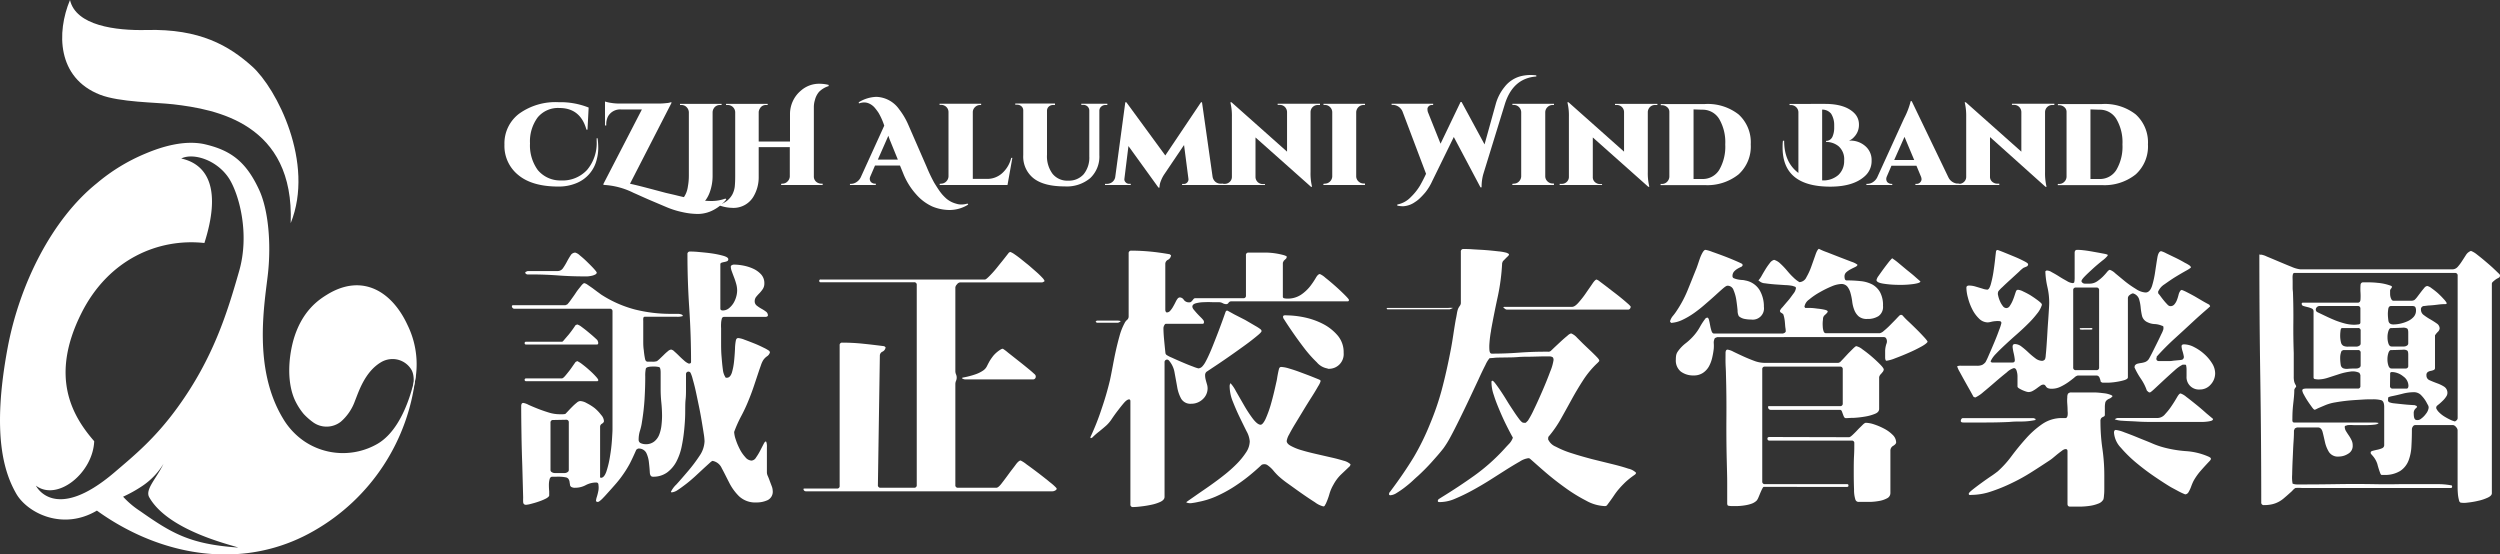 <svg xmlns="http://www.w3.org/2000/svg" viewBox="0 0 500 110.85"><rect x="0" y="0" width="500" height="110.85" fill="#333333" stroke="none"/><defs><style>.cls-1{fill:#fff;}</style></defs><g id="rectangle-logo"><path class="cls-1" d="M58.64,68.18C60.35,62,64,59.8,65.52,58.86c6.94-4.2,12.88-.61,16,6.18a17.81,17.81,0,0,1,.78,13.79c-.31.71,1.2-3-.09-5a4.38,4.38,0,0,0-4.12-2,4.43,4.43,0,0,0-1.94.65c-3.23,1.94-4.46,6-5.16,7.71a9.89,9.89,0,0,1-2.81,4.14,4.62,4.62,0,0,1-5.43.22,12.92,12.92,0,0,1-2-1.74A12.76,12.76,0,0,1,59,80.07C57.47,76.76,57.59,72.13,58.64,68.18Z"/><path class="cls-1" d="M58.14,44.63c.76-20-15-22.78-23.49-23.77-3.46-.4-10.73-.39-14.65-1.92C11.38,15.57,11.3,6.45,14,0c1.17,5.12,9.12,6.15,15.31,6C40,5.72,45.82,9.16,50.41,13.27,55.32,17.66,63,32.6,58.14,44.63Z"/><path class="cls-1" d="M75.44,88.8A13.83,13.83,0,0,1,61,88.35a14.32,14.32,0,0,1-4.42-4.69C50.44,73.47,53,60.32,53.61,54.54s.1-12.49-1.77-16.54c-2.65-5.75-5.75-8-11.1-9.2-3.9-.77-8.17.45-11.61,1.9a37.11,37.11,0,0,0-9.75,5.94c-9,7.22-15.48,20.23-17.85,32.91C-1.73,87,.89,94.61,3.24,98.72c2.18,3.82,9.23,7.49,16.14,3.4A49,49,0,0,0,27.76,107c11,5,23.74,5.65,35-.82A40.77,40.77,0,0,0,83.14,75C83.35,72.53,82.07,85,75.44,88.8ZM28,102.2a17.51,17.51,0,0,1-3.38-2.86,27.11,27.11,0,0,0,3.82-2.13,14.09,14.09,0,0,0,4.26-4.45c-1.36,2.89-3.75,5.13-2.85,6.7,3.83,6.73,16.54,9.54,17.79,10.05C37.92,108.85,34.29,106.6,28,102.2ZM47.81,54.28c-2.36,8.26-5.16,17.39-12.33,27.25C31,87.7,26.88,91.07,22.92,94.45c-12.06,10.3-15.74,2.68-15.74,2.68,4.27,3.22,11.41-2.52,11.66-8.89-4.53-5.19-8.86-13-2.58-25.56C21.7,51.79,31.75,47.6,40.88,48.6c3.34-10.47.9-15.67-4.63-16.9,2.35-1.18,7.12.23,9.56,4C47.81,38.84,50,46.75,47.81,54.28Z"/><path class="cls-1" d="M119.19,100.25a3.46,3.46,0,0,1,.19-.91,11.74,11.74,0,0,0,.31-1.27,3.85,3.85,0,0,0,0-1.1c0-.31-.18-.47-.44-.47a4.52,4.52,0,0,0-2.09.52,4.42,4.42,0,0,1-2.1.53,1.45,1.45,0,0,1-.82-.17A.68.68,0,0,1,114,97c0-.17-.06-.36-.08-.58a1.39,1.39,0,0,0-.25-.66.87.87,0,0,0-.58-.3,5.94,5.94,0,0,0-.93-.11,8.68,8.68,0,0,0-1,0l-.72,0c-.25,0-.43.16-.52.49a4.44,4.44,0,0,0-.14,1.16q0,.66.06,1.26c0,.41,0,.68,0,.83s-.21.38-.63.61a10.09,10.09,0,0,1-1.43.6c-.53.19-1.06.34-1.57.47a5.17,5.17,0,0,1-1,.19c-.37,0-.56-.19-.58-.58s0-.68,0-.91l-.17-6.27c-.07-2-.13-4-.16-6s-.06-4-.06-6a1.16,1.16,0,0,1,.08-.42.37.37,0,0,1,.36-.19,3.31,3.31,0,0,1,1,.36c.52.24,1.12.49,1.82.77s1.43.53,2.2.77a7.44,7.44,0,0,0,2.21.36h.57a2.65,2.65,0,0,0,.58-.06c.15-.14.35-.35.61-.63s.53-.56.82-.85a9.59,9.59,0,0,1,.86-.77,1.19,1.19,0,0,1,.69-.33,2.93,2.93,0,0,1,1.29.41,10.18,10.18,0,0,1,1.6,1A8.23,8.23,0,0,1,120.24,83a2,2,0,0,1,.55,1.22c0,.18-.13.35-.39.52a.68.68,0,0,0-.38.58v9.8a.87.87,0,0,0,0,.28c0,.1.09.16.17.16.44,0,.8-.43,1.1-1.29a18.94,18.94,0,0,0,.71-3,32.27,32.27,0,0,0,.39-3.27c.07-1.07.11-1.78.11-2.15V62.3a.49.49,0,0,0-.55-.55h-19a.51.51,0,0,1-.55-.36c-.07-.23,0-.35.28-.35h10.41l.38-.17a8.32,8.32,0,0,0,.72-.91c.33-.46.68-.93,1-1.43s.71-.94,1-1.32.55-.58.66-.58a1.68,1.68,0,0,1,.64.3l1,.69,1,.75c.33.23.56.41.71.52a23.32,23.32,0,0,0,6.75,3,29.12,29.12,0,0,0,7.29.88c.11,0,.3,0,.56,0s.51,0,.77,0a2.06,2.06,0,0,1,.68.11c.21.07.31.18.31.33a3.39,3.39,0,0,1-1.21.14c-.74,0-1.55,0-2.43,0s-1.7,0-2.47,0l-1.49,0c-.19,0-.29.12-.31.36s0,.41,0,.52c0,.55,0,1.16,0,1.82s0,1.33,0,2,0,1.34.11,2a14.93,14.93,0,0,0,.25,1.73c.07.37.26.56.55.56h.95a2.64,2.64,0,0,0,.88-.11,6.48,6.48,0,0,0,.56-.47l.8-.77a9.37,9.37,0,0,1,.83-.75,1.23,1.23,0,0,1,.64-.33,1.27,1.27,0,0,1,.66.39c.3.26.61.55.94.88s.67.64,1,.93a3,3,0,0,0,.94.61q.45,0,.45-.33,0-5.4-.36-10.77t-.36-10.76a.48.48,0,0,1,.55-.55c.26,0,.8,0,1.64.08s1.7.15,2.6.28a18.38,18.38,0,0,1,2.38.49c.69.2,1,.43,1,.69a.41.41,0,0,1-.24.39,3,3,0,0,1-.55.16,3.38,3.38,0,0,0-.55.14.33.33,0,0,0-.25.36v8.81c0,.25.16.38.49.38a1.91,1.91,0,0,0,1.19-.41,4.08,4.08,0,0,0,.91-1,5,5,0,0,0,.57-1.29,4.79,4.79,0,0,0,.2-1.3,5,5,0,0,0-.2-1.35,13.61,13.61,0,0,0-.44-1.32c-.16-.42-.31-.82-.44-1.18a2.79,2.79,0,0,1-.19-.88.34.34,0,0,1,.22-.33.83.83,0,0,1,.39-.11,10.29,10.29,0,0,1,1.87.19,8.7,8.7,0,0,1,2,.63,4.89,4.89,0,0,1,1.6,1.16,2.57,2.57,0,0,1,.63,1.76,2,2,0,0,1-.3,1.13,6.33,6.33,0,0,1-.66.83,9.32,9.32,0,0,0-.67.74,1.4,1.4,0,0,0-.3.88,1.08,1.08,0,0,0,.41.88,7.59,7.59,0,0,0,.91.61,6.75,6.75,0,0,1,.91.58.91.91,0,0,1,.41.79c0,.08-.05.14-.16.2a.71.71,0,0,1-.28.08H144.8a.44.44,0,0,0-.44.38,3.86,3.86,0,0,0-.14.89,8.17,8.17,0,0,0,0,1c0,.33,0,.57,0,.71v2c0,.9,0,1.84.08,2.81s.15,1.87.27,2.7a3.55,3.55,0,0,0,.58,1.68h.22c.44,0,.77-.33,1-1a12.24,12.24,0,0,0,.44-2.26c.09-.84.15-1.68.19-2.5a9.82,9.82,0,0,1,.17-1.69c.07-.33.23-.49.49-.49a4.6,4.6,0,0,1,1.24.33c.61.22,1.25.47,1.93.74s1.31.56,1.9.86a7.14,7.14,0,0,1,1.15.66l.11.27a1.4,1.4,0,0,1-.6.8,2.9,2.9,0,0,0-.77.8,5.07,5.07,0,0,0-.44,1L151.85,74q-.49,1.48-1,3c-.33,1-.7,2-1.11,3a30.91,30.91,0,0,1-1.48,3.19,24.77,24.77,0,0,0-1.43,3.2,5.41,5.41,0,0,0,.3,1.46,12.53,12.53,0,0,0,.8,1.93,7.26,7.26,0,0,0,1.13,1.65,1.74,1.74,0,0,0,1.23.69,1.14,1.14,0,0,0,.91-.61A11,11,0,0,0,152,90.2l.67-1.3c.2-.4.35-.6.46-.6s.13.07.17.22.06.3.08.46a4.45,4.45,0,0,1,0,.53v5a1.83,1.83,0,0,0,.19.71c.13.3.26.62.39,1l.38,1a2.64,2.64,0,0,1,.2.9,1.87,1.87,0,0,1-1,1.9,5.19,5.19,0,0,1-2.23.47,4.72,4.72,0,0,1-3.5-1.24,10.33,10.33,0,0,1-2-2.78c-.52-1-1-2-1.46-2.83a2.47,2.47,0,0,0-1.84-1.46c-.08,0-.28.14-.61.44s-.74.67-1.24,1.13L139,95.29c-.61.55-1.2,1.06-1.79,1.51s-1.14.86-1.65,1.19a2.56,2.56,0,0,1-1.27.49l-.11-.11a5,5,0,0,1,1.1-1.48c.7-.77,1.47-1.66,2.31-2.65a30.64,30.64,0,0,0,2.32-3.08,5.49,5.49,0,0,0,1-2.92,12.12,12.12,0,0,0-.16-1.49c-.11-.73-.25-1.57-.41-2.53s-.35-2-.56-3-.41-2-.63-3-.42-1.74-.61-2.4a6.42,6.42,0,0,0-.44-1.27.49.49,0,0,0-.9.31c0,.35,0,.63,0,.85,0,.7,0,1.4,0,2.09s0,1.4-.08,2.1-.07,1.68-.08,2.75-.09,2.17-.2,3.3a31.06,31.06,0,0,1-.52,3.42,11.38,11.38,0,0,1-1.07,3,6.43,6.43,0,0,1-1.85,2.14,4.68,4.68,0,0,1-2.84.83c-.36,0-.57-.29-.6-.88s-.09-1.23-.17-1.93a5.8,5.8,0,0,0-.52-1.93,1.67,1.67,0,0,0-1.68-.88l-.33.22q-.72,1.65-1.29,2.76a20.56,20.56,0,0,1-1.22,2,21.25,21.25,0,0,1-1.43,1.88q-.8.93-2,2.25l-.35.39-.53.55a4.59,4.59,0,0,1-.55.47.55.55,0,0,1-.44.14Zm-3.74-35.36a2.77,2.77,0,0,1,.85.47c.38.28.79.59,1.21.94s.82.68,1.18,1,.63.57.78.72l.16.39a1.26,1.26,0,0,1,0,.33c0,.11-.13.16-.28.16H105.2a.24.24,0,0,1-.27-.27c0-.19.09-.28.27-.28h7.22c.07,0,.24-.15.49-.47l.86-1c.31-.39.59-.76.85-1.13s.42-.61.49-.72Zm0,7.33a5.13,5.13,0,0,1,1,.63c.46.35.93.73,1.4,1.16a15.06,15.06,0,0,1,1.27,1.24c.37.4.55.67.55.82l-.16.17H105.2a.28.28,0,0,1,0-.56h7.16c.15,0,.35-.14.61-.43s.53-.64.82-1,.56-.76.8-1.11l.52-.74Zm-10.3-17.85.38-.16h6a1.28,1.28,0,0,0,1.07-.58,11.88,11.88,0,0,0,.77-1.27,14.48,14.48,0,0,1,.74-1.26,1.11,1.11,0,0,1,.94-.58,2.2,2.2,0,0,1,.91.55c.46.37.94.79,1.43,1.27s.95.93,1.35,1.37.61.72.61.83-.11.27-.33.38a2.88,2.88,0,0,1-.75.25,5.69,5.69,0,0,1-.8.11l-.55,0c-1.76,0-3.52-.06-5.28-.19s-3.53-.2-5.29-.2l-.72,0a.55.55,0,0,1-.6-.36ZM110.65,84a.49.49,0,0,0-.55.55V94a.48.48,0,0,0,.28.44,1.07,1.07,0,0,0,.55.17h2a1,1,0,0,0,.55-.17.48.48,0,0,0,.28-.44V84.5a.49.49,0,0,0-.55-.55Zm21.48-9.43c0-.69-.1-1.08-.3-1.15a4.56,4.56,0,0,0-1.24-.11c-.88,0-1.36.15-1.43.44a6.86,6.86,0,0,0-.11,1.54c0,1.53-.05,3.05-.14,4.55a45.49,45.49,0,0,1-.52,4.56,10.53,10.53,0,0,1-.39,1.73,5.81,5.81,0,0,0-.27,1.78.72.72,0,0,0,.46.74,2.4,2.4,0,0,0,.91.19,2.63,2.63,0,0,0,1.76-.55,3.25,3.25,0,0,0,1-1.4A7.49,7.49,0,0,0,132.3,85a16.47,16.47,0,0,0,.11-1.78,26.32,26.32,0,0,0-.14-2.69,26.32,26.32,0,0,1-.14-2.69Z"/><path class="cls-1" d="M177.12,69.46a1.08,1.08,0,0,1-.6.86.88.88,0,0,0-.55.79L175.58,97a.49.49,0,0,0,.55.55h6.67a.49.49,0,0,0,.55-.55V57a.49.49,0,0,0-.55-.55H164.13c-.19,0-.28-.09-.28-.27a.24.24,0,0,1,.28-.28H197c.15,0,.46-.25.94-.74s1-1.06,1.49-1.68,1-1.23,1.46-1.82l.91-1.16.27-.11a3.81,3.81,0,0,1,.8.44c.38.26.83.58,1.35,1s1,.81,1.6,1.29l1.51,1.32a15.18,15.18,0,0,1,1.13,1.1,2.09,2.09,0,0,1,.44.61.2.2,0,0,1-.06.16l-.38.17H192a.88.88,0,0,0-.6.39,1.09,1.09,0,0,0-.33.6V74.2a1.72,1.72,0,0,0,.13.66,1.63,1.63,0,0,1,0,1.32,1.72,1.72,0,0,0-.13.66V97a.49.49,0,0,0,.55.55h7.65c.26,0,.61-.29,1.05-.86s.91-1.19,1.4-1.87,1-1.3,1.41-1.87.77-.85,1-.85a6.27,6.27,0,0,1,1.18.77c.72.51,1.5,1.09,2.34,1.73s1.63,1.26,2.34,1.85a9.8,9.8,0,0,1,1.24,1.1l.11.16q0,.23-.3.39a1.13,1.13,0,0,1-.52.16H161.21a.48.48,0,0,1-.47-.27c-.09-.19-.05-.28.14-.28h6.5a.49.49,0,0,0,.55-.55V69.08a.48.48,0,0,1,.55-.55,39,39,0,0,1,4.18.22c1.4.14,2.79.31,4.19.49Zm15.26,6.17a.34.34,0,0,1,.16-.11,16.63,16.63,0,0,0,2.65-.69,6.34,6.34,0,0,0,1.46-.74,2.28,2.28,0,0,0,.74-.86c.15-.31.32-.63.52-1a12,12,0,0,1,.77-1.1,6.09,6.09,0,0,1,1.52-1.27.89.89,0,0,1,.38-.11,8.91,8.91,0,0,1,1,.75l2.09,1.65c.77.6,1.48,1.18,2.15,1.73s1,.88,1.15,1a.62.62,0,0,1,.14.67.52.52,0,0,1-.52.33H193a1.14,1.14,0,0,1-.66-.28Z"/><path class="cls-1" d="M233.74,72.05a.48.48,0,0,0-.55-.08.51.51,0,0,0-.28.52V99.37c0,.4-.28.73-.83,1a8.49,8.49,0,0,1-1.9.6,20.08,20.08,0,0,1-2.09.33,13.42,13.42,0,0,1-1.46.11.48.48,0,0,1-.55-.55V80.2a.34.34,0,0,0-.22-.33q-.44,0-1.05.69c-.4.46-.82,1-1.26,1.57s-.86,1.16-1.24,1.73a6.84,6.84,0,0,1-1,1.19c-.48.44-1,.85-1.46,1.24a12.77,12.77,0,0,0-1.41,1.24l-.27.11-.11-.17a48.42,48.42,0,0,0,2.25-5.67Q221.3,78.94,222,76c.18-.84.36-1.77.55-2.78s.38-2,.6-3,.47-2,.75-3a11.88,11.88,0,0,1,1-2.56,1.93,1.93,0,0,1,.5-.67.88.88,0,0,0,.33-.71V50.68a.49.49,0,0,1,.55-.55c1.29,0,2.56.07,3.83.19s2.54.31,3.83.53l.27.22a1.15,1.15,0,0,1-.6.88.93.93,0,0,0-.55.77V62a.74.74,0,0,0,.08.3.26.26,0,0,0,.25.19.91.91,0,0,0,.66-.35,4.36,4.36,0,0,0,.6-.86c.19-.33.36-.65.53-1a3.14,3.14,0,0,1,.46-.69l.28-.11a1,1,0,0,1,.85.5,1.25,1.25,0,0,0,1.08.49.53.53,0,0,0,.41-.14l.25-.27c.07-.09.14-.19.22-.28a.46.46,0,0,1,.38-.14h9.53a.48.48,0,0,0,.55-.55V51.07a.48.48,0,0,1,.55-.55c1.18,0,2.38,0,3.61,0a14.38,14.38,0,0,1,3.55.55,1.26,1.26,0,0,0,.28.11.21.21,0,0,1,.16.22.58.58,0,0,1-.25.44l-.35.33-.17.39v6.77a.31.31,0,0,0,.3.33,2.77,2.77,0,0,0,.53.06,4.8,4.8,0,0,0,2.8-.77A8.09,8.09,0,0,0,262,57.29a15.28,15.28,0,0,0,1.16-1.71c.29-.51.57-.77.82-.77a4.12,4.12,0,0,1,1.11.75q.93.73,2,1.68c.7.62,1.32,1.21,1.87,1.76s.83.88.83,1a.25.25,0,0,1-.28.27H246.24a.63.63,0,0,0-.53.28.54.54,0,0,1-.41.28,1.5,1.5,0,0,1-.77-.2,1.6,1.6,0,0,0-.77-.19l-1.21,0a17.77,17.77,0,0,0-1.79,0,6.72,6.72,0,0,0-1.6.22q-.69.2-.69.69a1.13,1.13,0,0,0,.3.6c.21.26.44.53.69.8s.51.53.75.77a4.4,4.4,0,0,1,.46.52.59.59,0,0,1,.12.42c0,.2-.1.3-.28.3-1.1,0-2.19,0-3.28,0s-2.17,0-3.27,0h-.47c-.28,0-.43,0-.47.06a1.35,1.35,0,0,0-.33.77c0,.69.05,1.51.14,2.45s.17,1.77.25,2.5a.6.6,0,0,0,.22.44,5.63,5.63,0,0,0,1.07.55c.64.3,1.35.61,2.12.94s1.48.62,2.12.85a7.75,7.75,0,0,0,1.07.36,1.23,1.23,0,0,0,.77-.38,4.46,4.46,0,0,0,.69-1c.28-.51.56-1.11.86-1.79s.59-1.41.9-2.2.61-1.55.89-2.29.52-1.4.74-2,.38-1.07.5-1.4a2.26,2.26,0,0,1,.13-.33.32.32,0,0,1,.31-.17c.22.11.67.36,1.37.75L249.05,64l2.09,1.22a7.48,7.48,0,0,1,1,.66.48.48,0,0,1,.17.33c0,.15-.24.42-.72.82s-1.08.89-1.81,1.44-1.55,1.13-2.43,1.76-1.73,1.22-2.56,1.79-1.56,1.06-2.2,1.48l-1.29.86a.9.9,0,0,0-.28.69,3.67,3.67,0,0,0,.11.85c.07.29.16.6.25.91a3,3,0,0,1,.14.8,2.94,2.94,0,0,1-1,2.26,3.29,3.29,0,0,1-2.28.88,2.14,2.14,0,0,1-2-1,7.31,7.31,0,0,1-.8-2.34c-.16-.92-.34-1.87-.52-2.86A4.87,4.87,0,0,0,233.74,72.05Zm-14.38-7.93,1,0c.5,0,1,0,1.54,0s1,0,1.46,0a2.81,2.81,0,0,1,.77.09l-.11.16-.38.17h-4.3l-.22-.22ZM270,93.2l-1.82,1.73a8.25,8.25,0,0,0-1.49,2,8,8,0,0,0-.82,1.92,13.16,13.16,0,0,1-.72,1.93,2.79,2.79,0,0,0-.19.33.32.32,0,0,1-.3.17,4.7,4.7,0,0,1-1.68-.83c-.87-.55-1.79-1.17-2.79-1.87s-1.92-1.38-2.8-2a19.33,19.33,0,0,1-1.71-1.38A12.47,12.47,0,0,1,254.58,94a6.08,6.08,0,0,0-1.13-1,1.05,1.05,0,0,0-.55-.16,1.35,1.35,0,0,0-.55.11c-.85.8-1.76,1.6-2.75,2.39a34.39,34.39,0,0,1-3.12,2.21,26.55,26.55,0,0,1-3.33,1.76,16.34,16.34,0,0,1-3.47,1.07,12,12,0,0,1-1.21.22,2.07,2.07,0,0,1-1.21-.11l.06-.11c.51-.37,1.19-.83,2-1.4s1.74-1.19,2.67-1.85,1.89-1.36,2.84-2.12a26.48,26.48,0,0,0,2.56-2.28,14.63,14.63,0,0,0,1.85-2.29,4.12,4.12,0,0,0,.71-2.17,4.94,4.94,0,0,0-.63-2c-.42-.84-.88-1.78-1.38-2.81s-.95-2.08-1.38-3.16a8.33,8.33,0,0,1-.63-3,1.07,1.07,0,0,1,.17-.66,7.06,7.06,0,0,1,1.07,1.57l1.6,2.78a26.27,26.27,0,0,0,1.76,2.7c.61.8,1.13,1.23,1.57,1.26.29,0,.61-.34,1-1.13a22.56,22.56,0,0,0,1-2.7c.29-1,.55-2,.77-2.94s.36-1.6.44-1.93.14-.82.22-1.24.16-.83.27-1.24c.08-.25.22-.38.44-.38a6.29,6.29,0,0,1,1.55.3c.69.2,1.42.44,2.17.72s1.48.55,2.18.82l1.59.64L264,76c.07,0,.11.13.11.28a4.11,4.11,0,0,1-.5,1c-.33.59-.75,1.29-1.26,2.09s-1.06,1.68-1.63,2.62l-1.62,2.67c-.52.85-.94,1.59-1.27,2.23a3.74,3.74,0,0,0-.49,1.3c0,.36.28.7.85,1a10.65,10.65,0,0,0,2.15.86c.86.26,1.81.5,2.86.74l3,.69c1,.22,1.79.44,2.51.66a3.11,3.11,0,0,1,1.4.72Zm-4.46-19.5a3.55,3.55,0,0,1-2.18-1.24,24.77,24.77,0,0,1-2.56-2.89q-1.26-1.65-2.37-3.27t-1.59-2.4a1,1,0,0,1-.23-.5.3.3,0,0,1,.23-.33,2.12,2.12,0,0,1,.44,0,18.26,18.26,0,0,1,3.63.41,14.69,14.69,0,0,1,3.72,1.32,9.7,9.7,0,0,1,2.92,2.32,5.13,5.13,0,0,1,1.18,3.44,2.94,2.94,0,0,1-3.19,3.19Z"/><path class="cls-1" d="M277.46,61.59h1.35l2.51,0c.95,0,2,0,3.05,0s2.08,0,3,0l2.25,0a4.3,4.3,0,0,1,1,0,2.9,2.9,0,0,0-.39.17.89.89,0,0,1-.38.11H277.46l-.16-.17Zm32.16,26.27a2.85,2.85,0,0,0,1.55,1.48,18.14,18.14,0,0,0,3.22,1.32c1.26.41,2.61.79,4,1.16l4.05,1c1.27.31,2.34.61,3.22.91a3.15,3.15,0,0,1,1.55.82q0,.23-.33.45a16.2,16.2,0,0,0-1.82,1.45c-.44.43-.85.85-1.21,1.27a12.5,12.5,0,0,0-1.05,1.38c-.33.49-.77,1.11-1.32,1.84a.54.54,0,0,1-.5.28,8.31,8.31,0,0,1-3.74-1.08,32,32,0,0,1-4.16-2.56q-2.07-1.48-3.94-3.08c-1.25-1.07-2.27-2-3.08-2.7a.53.53,0,0,0-.39-.16,4.08,4.08,0,0,0-1.7.66q-1.17.66-2.7,1.62L298,96c-1.2.76-2.39,1.45-3.58,2.1A36.87,36.87,0,0,1,291,99.75a7.71,7.71,0,0,1-2.83.66l-.36,0c-.17,0-.25-.1-.25-.24a.53.53,0,0,1,.3-.42l.47-.3c2.28-1.4,4.49-2.86,6.64-4.4a38.5,38.5,0,0,0,5.92-5.29q.44-.49.93-1a3.38,3.38,0,0,0,.72-1.13.25.25,0,0,0-.06-.27c-.33-.59-.73-1.36-1.21-2.32s-.93-1.95-1.37-3-.82-2-1.13-3a8,8,0,0,1-.47-2.39,2.11,2.11,0,0,1,0-.31.18.18,0,0,1,.19-.19c.11,0,.32.2.63.61s.66.9,1.05,1.48.81,1.24,1.27,2,.88,1.37,1.29,2,.77,1.13,1.1,1.57.59.68.77.72.49.06.58,0l.41-.41a17.76,17.76,0,0,0,1.19-2.21c.57-1.17,1.14-2.44,1.73-3.8s1.1-2.63,1.54-3.82a9.51,9.51,0,0,0,.66-2.29c0-.29-.07-.49-.22-.58a1.25,1.25,0,0,0-.66-.14l-1.32,0-2.28.06c-.87,0-1.79,0-2.76.08s-1.87.06-2.7.08-1.5,0-2,.08l-.86.06a5.65,5.65,0,0,0-.82,1.35c-.41.79-.88,1.77-1.44,3l-1.81,3.85c-.66,1.4-1.31,2.74-1.93,4s-1.22,2.45-1.79,3.5a19.47,19.47,0,0,1-1.4,2.28c-.77,1-1.59,1.91-2.45,2.87s-1.76,1.85-2.68,2.7c-.25.21-.62.55-1.1,1s-1,.87-1.54,1.29a17.06,17.06,0,0,1-1.6,1.1,2.63,2.63,0,0,1-1.26.47c-.19,0-.28-.07-.28-.22a.61.61,0,0,1,.06-.28.93.93,0,0,1,.16-.22c1.87-2.49,3.45-4.81,4.74-6.94A49.16,49.16,0,0,0,286,84.8,54.17,54.17,0,0,0,288.34,78c.64-2.4,1.26-5.13,1.84-8.18.19-1,.35-2,.5-3s.31-2,.49-3c.08-.33.14-.68.2-1.05a5.75,5.75,0,0,1,.24-1,3.33,3.33,0,0,1,.34-.58,1,1,0,0,0,.22-.57V50.35a.49.49,0,0,1,.55-.55c.36,0,1,0,1.81.06s1.72.09,2.62.16,1.74.16,2.53.25a9.3,9.3,0,0,1,1.68.3l.28.14a.27.27,0,0,1,.16.25s-.05.11-.16.22l-.39.38-.41.42-.25.24-.16.39a41.75,41.75,0,0,1-.88,6.72q-.72,3.3-1.33,6.66c0,.19-.09.53-.16,1.05s-.13,1-.17,1.6a8.61,8.61,0,0,0,0,1.46c.06.42.21.63.47.63,1.76,0,3.52-.06,5.29-.19s3.52-.2,5.28-.2l.64,0a.8.8,0,0,0,.57-.14l.77-.74,1.3-1.21c.46-.42.88-.79,1.27-1.1a1.83,1.83,0,0,1,.74-.47,3.06,3.06,0,0,1,1.18.85l1.13,1.13.72.69,1.13,1.07c.38.37.73.72,1,1s.47.55.47.66a.37.37,0,0,1-.08.25c-.06,0-.12.12-.19.19a18.3,18.3,0,0,0-2.92,3.47c-.81,1.25-1.57,2.52-2.29,3.83s-1.43,2.6-2.15,3.88a22.58,22.58,0,0,1-2.56,3.69Zm16.52-26.55a.67.67,0,0,1-.13.41.45.45,0,0,1-.36.2H301.36a.66.66,0,0,1-.38-.17,3,3,0,0,1-.33-.27.33.33,0,0,1,.27-.11h13.49c.37,0,.8-.29,1.3-.86s1-1.19,1.46-1.87.91-1.3,1.29-1.87.67-.86.86-.86a2,2,0,0,1,.6.36l1.21.91,1.54,1.19c.56.42,1.08.83,1.57,1.23s.92.77,1.27,1.08A4.31,4.31,0,0,1,326.14,61.31Z"/><path class="cls-1" d="M334,64.29a2.89,2.89,0,0,1,.58-1.11,9.35,9.35,0,0,0,.74-1,22.74,22.74,0,0,0,2.15-4c.59-1.43,1.15-2.85,1.71-4.24.07-.15.18-.44.33-.88s.3-.89.46-1.35a7.64,7.64,0,0,1,.55-1.21c.21-.35.4-.53.58-.53a6.57,6.57,0,0,1,1.32.39c.74.26,1.52.54,2.34.85s1.6.63,2.32.94,1.16.52,1.35.63l.11.22a.57.57,0,0,1-.39.41,7.7,7.7,0,0,0-.69.36,3.11,3.11,0,0,0-.66.55,1.36,1.36,0,0,0-.3.94.44.44,0,0,0,.33.41,3.78,3.78,0,0,0,.74.22,5.94,5.94,0,0,0,.86.11,2.53,2.53,0,0,1,.6.09,4.21,4.21,0,0,1,2.87,1.9,6.47,6.47,0,0,1,.88,3.38,2.25,2.25,0,0,1-2.54,2.54,6.88,6.88,0,0,1-1.29-.12,2.46,2.46,0,0,1-1.18-.55,2.31,2.31,0,0,1-.25-1.13c-.06-.64-.14-1.33-.25-2.06a8.24,8.24,0,0,0-.55-2,1.27,1.27,0,0,0-1.21-.91c-.19,0-.49.19-.91.55s-.93.82-1.51,1.35-1.25,1.12-2,1.76a26.73,26.73,0,0,1-2.25,1.79,15.47,15.47,0,0,1-2.35,1.38,6.17,6.17,0,0,1-2.28.61Zm7.43-.77c.19,0,.31.21.39.55s.15.68.22,1.07a8,8,0,0,0,.27,1.07c.11.33.28.5.5.5H356.6l.38-.17.17-.22c0-.11,0-.35-.06-.71s-.07-.75-.11-1.13a7.28,7.28,0,0,0-.16-1.05,4.25,4.25,0,0,0-.17-.58,1.89,1.89,0,0,0-.41-.3.44.44,0,0,1-.25-.41,2.29,2.29,0,0,1,.5-.69c.33-.39.69-.82,1.1-1.29s.77-1,1.1-1.44a2.23,2.23,0,0,0,.5-1.1.31.31,0,0,0-.25-.3l-.42-.14a8.41,8.41,0,0,0-1.45-.16L355,56.88c-.74-.06-1.4-.13-2-.22a1.82,1.82,0,0,1-1.1-.42l-.22-.16a4.6,4.6,0,0,0,.69-1c.24-.42.5-.86.77-1.3a13.39,13.39,0,0,1,.83-1.18,1.6,1.6,0,0,1,.85-.63,3,3,0,0,1,1.24.74,14.71,14.71,0,0,1,1.27,1.32c.42.5.85,1,1.29,1.4a6,6,0,0,0,1.27,1,1.64,1.64,0,0,0,1.4-1,12.76,12.76,0,0,0,1-2.2c.29-.81.56-1.56.8-2.26s.47-1.1.69-1.21a12.09,12.09,0,0,0,1.62.69l2.56,1,2.37.91a3.91,3.91,0,0,1,1.16.58c0,.19-.2.34-.47.47s-.57.27-.88.44a4.63,4.63,0,0,0-.86.58,1.11,1.11,0,0,0-.38.88,1.77,1.77,0,0,0,.08.52.38.38,0,0,0,.41.25,26.51,26.51,0,0,1,2.7.14,6.52,6.52,0,0,1,2.34.66A4,4,0,0,1,376,58.42a5.36,5.36,0,0,1,.6,2.73,2.26,2.26,0,0,1-.88,2.06,4,4,0,0,1-2.26.58,2.49,2.49,0,0,1-1.73-.52,3.3,3.3,0,0,1-.88-1.3,6.67,6.67,0,0,1-.41-1.68,11.6,11.6,0,0,0-.34-1.68,3.54,3.54,0,0,0-.63-1.29,1.54,1.54,0,0,0-1.29-.52,5.64,5.64,0,0,0-1.82.46A20.77,20.77,0,0,0,364,58.42a13.63,13.63,0,0,0-2.18,1.49,2.13,2.13,0,0,0-.93,1.46l.16.22,1,0c.49,0,1,.08,1.51.14a11.76,11.76,0,0,1,1.38.22q.6.14.6.36c0,.11-.11.26-.33.47l-.44.41-.16.38a6.74,6.74,0,0,1-.06.72,6.89,6.89,0,0,0,0,1,3.36,3.36,0,0,0,.16.94c.09.27.25.41.47.41h10.79a1.83,1.83,0,0,0,.8-.47,14.54,14.54,0,0,0,1.21-1.1l1.19-1.21c.36-.39.62-.65.77-.8l.27-.11.28.11a13,13,0,0,0,1,1.05c.55.51,1.13,1.07,1.74,1.67s1.14,1.16,1.6,1.66.68.8.68.91-.37.48-1.12.9a28,28,0,0,1-2.57,1.27c-.95.42-1.88.8-2.78,1.13a7.12,7.12,0,0,1-1.73.5c-.11,0-.19-.08-.22-.23a1.29,1.29,0,0,1-.06-.33V70.12a5,5,0,0,1,.25-1.35,1.2,1.2,0,0,0-.14-1.23l-.27-.12H343.44l-.39.17-.05,0a1.75,1.75,0,0,0-.25,1,7.36,7.36,0,0,1,0,1.16,15.27,15.27,0,0,1-.33,1.87,6.75,6.75,0,0,1-.66,1.71,3.77,3.77,0,0,1-1.19,1.26,3.24,3.24,0,0,1-1.84.5,4.14,4.14,0,0,1-2.56-.77,2.85,2.85,0,0,1-1-2.43,4.67,4.67,0,0,1,.06-.82,2,2,0,0,1,.33-.77,7.57,7.57,0,0,1,1.62-1.68A11.52,11.52,0,0,0,338.87,67,9.78,9.78,0,0,0,340,65.36a12.24,12.24,0,0,1,1.16-1.74ZM368,72.44l.66-.69,1-1.08,1-1c.31-.29.51-.44.58-.44a3,3,0,0,1,1.24.63c.61.43,1.23.91,1.87,1.46s1.21,1.09,1.71,1.6.72.86.69,1a1,1,0,0,1-.28.55A5.41,5.41,0,0,1,376,75l-.17.38v6.39c0,.44-.28.78-.85,1a9.13,9.13,0,0,1-2,.55,19.51,19.51,0,0,1-2.23.25c-.74,0-1.25.06-1.55.06s-.4-.21-.55-.61-.25-.7-.33-.88l-.22-.17H354.23a.54.54,0,0,1-.61-.6.13.13,0,0,1,.11-.14l.22,0H368a.49.49,0,0,0,.55-.55V73.87a.49.49,0,0,0-.55-.55H353a.49.49,0,0,0-.55.55V96.28a.49.49,0,0,0,.55.55h16.41a.24.24,0,0,1,.28.28c0,.18-.09.27-.28.27H352.74q-.11,0-.3.39c-.13.25-.26.54-.39.85s-.25.62-.38.91a2.2,2.2,0,0,1-.36.61,2.81,2.81,0,0,1-1,.6,7,7,0,0,1-1.35.33,11.35,11.35,0,0,1-1.43.14l-1.21,0a2.93,2.93,0,0,1-.61-.06c-.18,0-.27-.2-.27-.49q0-2.1,0-4.11c0-1.34-.05-2.7-.08-4.1-.08-2.93-.1-5.86-.08-8.78s0-5.85-.09-8.79c0-.73-.06-1.46-.08-2.17s0-1.44,0-2.18a1,1,0,0,1,.09-.41.33.33,0,0,1,.35-.19,3.6,3.6,0,0,1,1.13.41c.57.28,1.21.58,1.93.91s1.45.63,2.2.91a6,6,0,0,0,2,.41h14.87Zm1.81,15c.15,0,.38-.15.69-.44s.64-.61,1-1,.68-.67,1-1,.54-.44.68-.44a5.71,5.71,0,0,1,1.68.33,12.53,12.53,0,0,1,2,.86,6.76,6.76,0,0,1,1.68,1.23,2.16,2.16,0,0,1,.69,1.49c0,.22-.19.45-.58.69a1.09,1.09,0,0,0-.57,1v8.43a1.16,1.16,0,0,1-.67,1.07,5.17,5.17,0,0,1-1.57.53,12.24,12.24,0,0,1-1.78.19l-1.38,0-.91,0a.67.67,0,0,1-.69-.46,6.33,6.33,0,0,1-.27-2q-.06-1.55-.06-3.36c0-1.21,0-2.37.06-3.47s.05-1.91.05-2.42a.48.48,0,0,0-.55-.55H353.9c-.26,0-.4-.12-.41-.36s.11-.36.41-.36Zm8.6-35.8a13,13,0,0,1,1.1.8L381.38,54c.66.53,1.26,1,1.79,1.49l.91.79c0,.23-.52.4-1.43.53a19.07,19.07,0,0,1-3,.16,20.53,20.53,0,0,1-3-.24q-1.35-.22-1.35-.72a2.09,2.09,0,0,1,.41-.83c.28-.4.59-.84.94-1.32s.69-.92,1-1.32S378.26,51.82,378.41,51.67Z"/><path class="cls-1" d="M394.71,79.37,394,78.08c-.35-.61-.7-1.24-1.07-1.9s-.7-1.27-1-1.82a5.16,5.16,0,0,1-.5-1.1,1.61,1.61,0,0,1,.8-.11l1.51,0,1.6,0a2.61,2.61,0,0,0,1.1-.17,2.23,2.23,0,0,0,.66-.55,13.62,13.62,0,0,0,.64-1.35c.35-.79.71-1.64,1.1-2.56s.72-1.77,1-2.56a8.79,8.79,0,0,0,.44-1.35.36.36,0,0,0-.36-.38,3.46,3.46,0,0,0-.8,0,5,5,0,0,0-.91.14,3.72,3.72,0,0,1-.63.11,2.5,2.5,0,0,1-1.79-.78,6.75,6.75,0,0,1-1.35-1.87,11,11,0,0,1-.85-2.28,8,8,0,0,1-.31-2c0-.3.19-.44.55-.44a4.57,4.57,0,0,1,1.24.19l1.38.41a3.67,3.67,0,0,0,1,.22c.26,0,.49-.35.69-1a21.47,21.47,0,0,0,.53-2.43c.14-.91.26-1.8.35-2.64s.16-1.41.2-1.71l.22-.16.22.05c.22.08.65.24,1.29.5s1.3.53,2,.82,1.3.58,1.85.86.82.48.82.63a.48.48,0,0,1-.33.47l-.6.25a6.93,6.93,0,0,0-.88.77l-1.68,1.54c-.61.55-1.16,1.06-1.65,1.54a6.14,6.14,0,0,0-.8.83,1.18,1.18,0,0,0-.06.82,5.68,5.68,0,0,0,.36,1.13,4.24,4.24,0,0,0,.58,1,.92.92,0,0,0,.71.42.85.85,0,0,0,.69-.44,6.12,6.12,0,0,0,.55-1,12.08,12.08,0,0,0,.44-1.19c.13-.4.23-.69.31-.88l.27-.16a2.75,2.75,0,0,1,1.08.33A16.28,16.28,0,0,1,406,59c.49.31.95.62,1.37.93a7.67,7.67,0,0,1,.91.75l.11.27a5.25,5.25,0,0,1-1,1.81,18.75,18.75,0,0,1-1.79,2c-.7.7-1.45,1.4-2.26,2.11s-1.57,1.4-2.28,2.06-1.34,1.27-1.88,1.84a5.38,5.38,0,0,0-1.07,1.51l.22.22h4.19c.33,0,.47-.19.44-.57a10.44,10.44,0,0,0-.22-1.28,8.71,8.71,0,0,1-.22-1.27c0-.38.12-.57.49-.57a2.24,2.24,0,0,1,1.3.51,15.56,15.56,0,0,1,1.37,1.17,15.73,15.73,0,0,0,1.38,1.16,2.3,2.3,0,0,0,1.35.52.77.77,0,0,0,.6-.33,2.79,2.79,0,0,0,.14-.83c.06-.51.11-1.16.17-2s.11-1.63.16-2.53.11-1.75.17-2.58.1-1.54.14-2.17.05-1,.05-1.21a13.73,13.73,0,0,0-.36-3.13,16.36,16.36,0,0,1-.41-3.13l.22-.16a1.88,1.88,0,0,1,1.05.33c.47.25,1,.55,1.51.88s1.05.63,1.54.9a2.59,2.59,0,0,0,1.13.41.36.36,0,0,0,.33-.16,4.5,4.5,0,0,0,.08-1c0-.55,0-1.16,0-1.84V50.57c0-.4.17-.6.5-.6a10.41,10.41,0,0,1,1.24.08c.49.05,1,.13,1.54.22l1.57.28,1.26.24.33.09c.12,0,.17.1.17.24a5.56,5.56,0,0,1-1.07,1c-.61.5-1.23,1-1.88,1.6s-1.2,1.1-1.68,1.6-.68.83-.6,1a.75.75,0,0,0,.71.41l.89,0a2.63,2.63,0,0,0,1.48-.44,8,8,0,0,0,1.16-.94,11.46,11.46,0,0,0,.85-.94c.24-.29.43-.44.58-.44a3,3,0,0,1,1.07.69L425,56.27a20,20,0,0,0,2.21,1.54,3.85,3.85,0,0,0,1.89.69c.59,0,1-.43,1.3-1.29a18.33,18.33,0,0,0,.63-2.84c.15-1,.3-2,.44-2.83s.41-1.3.77-1.3a5.05,5.05,0,0,1,1,.42l1.87.9c.68.33,1.3.66,1.87,1a6.88,6.88,0,0,1,1,.58c0,.07.07.12.11.13a.45.45,0,0,1,.11.14c0,.15-.38.4-1,.74s-1.35.77-2.12,1.24-1.51,1-2.21,1.49a3.23,3.23,0,0,0-1.26,1.49l.05.33a4.83,4.83,0,0,1,.47.58c.2.27.42.56.66.85s.47.55.69.77a.89.89,0,0,0,.55.33,1,1,0,0,0,.85-.36,2.85,2.85,0,0,0,.5-.85,8.06,8.06,0,0,0,.33-1.05,2.25,2.25,0,0,1,.41-.88l.22-.11a8.44,8.44,0,0,1,1,.44c.51.26,1.06.55,1.65.88l1.7,1c.55.31.94.52,1.16.63l.17.28a.17.17,0,0,1-.09.16,1.3,1.3,0,0,0-.19.17c-1,.87-2.06,1.79-3.08,2.74q-1.87,1.74-3.75,3.45a48.8,48.8,0,0,0-3.58,3.61.92.92,0,0,1,0,.2.55.55,0,0,0-.06.19c0,.33.2.49.58.49h.85l.78,0c.36,0,.76,0,1.18-.08l1.16-.11a3,3,0,0,0,.63-.1.61.61,0,0,0,.3-.71,7.66,7.66,0,0,0-.25-1,4.42,4.42,0,0,1-.19-.95c0-.27.16-.4.52-.4a4.53,4.53,0,0,1,2,.55,9.23,9.23,0,0,1,2,1.37,8.34,8.34,0,0,1,1.57,1.85,3.81,3.81,0,0,1,.63,2,3.3,3.3,0,0,1-.88,2.26,2.83,2.83,0,0,1-2.2,1,2.47,2.47,0,0,1-2.64-2.65V73.92a3.69,3.69,0,0,0-.06-.69c0-.2-.11-.3-.22-.3h-.49a6.79,6.79,0,0,0-1.57,1.1c-.67.59-1.36,1.22-2.08,1.88l-1.92,1.79c-.56.53-.9.79-1,.79a.51.51,0,0,1-.33-.13l-.27-.25a9.88,9.88,0,0,0-1.18-2.34,14.66,14.66,0,0,1-1.29-2.29l.05-.33a.91.91,0,0,1,.55-.41,6.57,6.57,0,0,1,.72-.14,4.11,4.11,0,0,0,.79-.19,1.59,1.59,0,0,0,.74-.58c.07-.11.27-.47.58-1.07s.63-1.26,1-2,.66-1.34.93-1.93a5.21,5.21,0,0,0,.42-1,2.59,2.59,0,0,0,0-.47q0-.14-.36-.24a4.21,4.21,0,0,0-1.4-.31,3.48,3.48,0,0,1-1.39-.35,1.91,1.91,0,0,1-1.13-1.3,12.7,12.7,0,0,1-.27-1.73,8.31,8.31,0,0,0-.33-1.65,1.76,1.76,0,0,0-1.23-1.11,1.6,1.6,0,0,0-.63.33.79.79,0,0,0-.36.61V75.47c0,.22-.23.4-.69.55a11.33,11.33,0,0,1-1.58.35,13,13,0,0,1-1.71.17l-1.1,0-.34-.16a4.21,4.21,0,0,0-.24-.8.67.67,0,0,0-.64-.48h-3.7a1.46,1.46,0,0,0-.72.42c-.33.27-.73.58-1.19.91a10.91,10.91,0,0,1-1.55.91,4,4,0,0,1-1.74.41,2,2,0,0,1-.8-.12,1,1,0,0,1-.36-.29,1.46,1.46,0,0,0-.22-.3.49.49,0,0,0-.38-.12,1.06,1.06,0,0,0-.55.23c-.22.15-.46.32-.72.52a6.75,6.75,0,0,1-.8.51,1.75,1.75,0,0,1-.85.23,2.18,2.18,0,0,1-.52-.11,7.12,7.12,0,0,1-.72-.28,6.75,6.75,0,0,1-.66-.35q-.3-.2-.3-.36c0-.15,0-.43,0-.86s0-.83,0-1.23a3.79,3.79,0,0,0-.19-1.11c-.11-.33-.29-.49-.55-.49a3.48,3.48,0,0,0-1.4.85c-.72.57-1.49,1.21-2.32,1.93s-1.61,1.39-2.36,2a6.69,6.69,0,0,1-1.63,1.1Zm12.39,4.41,0,.11,0,.11a13.18,13.18,0,0,1-2.59.3c-.88,0-1.75,0-2.59.09-1.54.07-3.08.11-4.63.11h-4.62c-.41,0-.57-.15-.5-.44s.22-.44.44-.44h14.1Zm15.42-4.57a1.41,1.41,0,0,1-.64.52,1.66,1.66,0,0,0-.63.42.93.93,0,0,0-.22.52,4.63,4.63,0,0,0-.06.77c0,.28,0,.55,0,.83s0,.48,0,.63a.4.4,0,0,1-.13.36,2.94,2.94,0,0,1-.31.16.84.84,0,0,0-.31.25,1,1,0,0,0-.13.61,38.32,38.32,0,0,0,.38,5.39,36.91,36.91,0,0,1,.39,5.4V97.6c0,.52,0,1-.06,1.44a4,4,0,0,1-.11.82,1.82,1.82,0,0,1-1,.85,7.32,7.32,0,0,1-1.66.45,15.65,15.65,0,0,1-1.79.16l-1.43,0H414c-.34,0-.5-.19-.5-.55V90.22c0-.33-.18-.45-.55-.38a1.93,1.93,0,0,0-.63.36c-.28.2-.57.43-.89.68l-.9.75a7.33,7.33,0,0,1-.72.52c-1,.66-2.12,1.4-3.39,2.2a36.59,36.59,0,0,1-4,2.23,33.42,33.42,0,0,1-4.18,1.71,12.56,12.56,0,0,1-3.91.69L394,99c-.17,0-.25-.1-.25-.25s.27-.43.8-.85,1.13-.87,1.79-1.35,1.3-.93,1.93-1.35,1-.72,1.26-.91a20.12,20.12,0,0,0,2.81-3.11q1.38-1.84,2.89-3.52a18.14,18.14,0,0,1,3.25-2.87,6.9,6.9,0,0,1,3.94-1.18,6.75,6.75,0,0,0,.71,0c.19,0,.32-.19.39-.52a3.49,3.49,0,0,0,0-.88q0-.66-.06-1.41t0-1.35a1.41,1.41,0,0,1,.14-.71.85.85,0,0,1,.69-.25l.8,0,1.65,0c.66,0,1.35,0,2.06,0s1.39.09,2,.16a4.84,4.84,0,0,1,1.49.39Zm-7.88-5.73a.49.49,0,0,0,.56.55h4.06a.49.49,0,0,0,.56-.55V58.06a.49.49,0,0,0-.56-.55H415.2a.49.49,0,0,0-.56.55ZM418,65.61a1.53,1.53,0,0,1,.3,0c.13,0,.19.09.19.17s-.09.12-.27.14l-.39,0h-1a3.64,3.64,0,0,1-.6,0c-.19,0-.28-.09-.28-.17s.06-.12.17-.13l.27,0Zm19.16,33.26a.61.61,0,0,1-.28-.06,13.05,13.05,0,0,1-1.37-.66l-1.32-.71c-.74-.44-1.74-1.08-3-1.93a46.57,46.57,0,0,1-3.77-2.81,25.78,25.78,0,0,1-3.25-3.16,4.89,4.89,0,0,1-1.37-3c0-.36.12-.55.38-.55a6.84,6.84,0,0,1,1.68.47c.86.31,1.79.67,2.78,1.08s2,.79,2.89,1.18a16.29,16.29,0,0,0,2.12.74,23.9,23.9,0,0,0,4.6.77,13.4,13.4,0,0,1,4.49,1.11,2.29,2.29,0,0,1,.28.16.32.32,0,0,1,.16.27c0,.12-.09.26-.27.45-.59.62-1.17,1.25-1.74,1.9a11.67,11.67,0,0,0-1.46,2.06,10.09,10.09,0,0,0-.49,1.16,6.75,6.75,0,0,1-.55,1.15A.86.86,0,0,1,437.11,98.87Zm5.45-15.09c0,.18-.13.31-.38.39a5.14,5.14,0,0,1-.88.16,8.14,8.14,0,0,1-1,.06h-2.26l-3.05,0c-1.18,0-2.44,0-3.77,0s-2.6,0-3.78-.08-2.18-.09-3-.16a5.12,5.12,0,0,1-1.54-.28,1.1,1.1,0,0,1,.3-.19.84.84,0,0,1,.36-.08h7.93a2,2,0,0,0,1.49-.78,12.23,12.23,0,0,0,1.32-1.68c.41-.6.75-1.16,1.05-1.68s.53-.77.71-.77a3.46,3.46,0,0,1,1.16.69c.62.46,1.29,1,2,1.57s1.39,1.16,2,1.71Z"/><path class="cls-1" d="M458.86,96.83a2.93,2.93,0,0,0,.61.06h.6q3.65,0,7.3-.06t7.3,0q2.64.06,5.28,0c1.77,0,3.53,0,5.29,0,.81,0,1.63,0,2.45,0a14.31,14.31,0,0,1,2.45.22.24.24,0,0,1,.28.28c0,.18-.09.27-.28.27H468.22q-2.58,0-4.59,0l-3.25,0a7.44,7.44,0,0,0-1.3,0,2.34,2.34,0,0,0-.52.44,4.85,4.85,0,0,1-.52.5c-.44.4-.85.76-1.22,1.07a5.6,5.6,0,0,1-1.12.77,5.2,5.2,0,0,1-1.27.47,7,7,0,0,1-1.63.17.49.49,0,0,1-.55-.55q0-12.45-.19-24.81t-.19-24.81A.28.28,0,0,1,452,51l.11-.09a3.93,3.93,0,0,1,1.24.39c.71.29,1.51.63,2.39,1s1.75.74,2.59,1.07a6,6,0,0,0,1.76.5h30.35a1.43,1.43,0,0,0,1.1-.5,8.76,8.76,0,0,0,.85-1.13c.28-.42.54-.83.8-1.24a2,2,0,0,1,1-.82,4.38,4.38,0,0,1,1.19.71c.53.41,1.1.87,1.7,1.38s1.18,1,1.71,1.51l1.13,1.08.11.27-.11.28a1.45,1.45,0,0,1-.39.25A3.24,3.24,0,0,0,499,56a5.74,5.74,0,0,0-.44.38.53.53,0,0,0-.19.36V98.65c0,.33-.28.62-.83.88a9,9,0,0,1-1.9.63,15.92,15.92,0,0,1-2.12.36,4.64,4.64,0,0,1-1.43,0l-.22-.22A8,8,0,0,1,491.6,99c-.05-.53-.08-1.07-.08-1.62V86a1.11,1.11,0,0,0-.33-.61.89.89,0,0,0-.61-.38h-7.49a.59.59,0,0,0-.52.3,1,1,0,0,0-.19.58q0,1.65-.09,3.27a9.3,9.3,0,0,1-.57,2.92,4.39,4.39,0,0,1-1.66,2.1,5.79,5.79,0,0,1-3.3.8,2.59,2.59,0,0,1-.44,0c-.11,0-.2-.14-.28-.36a17.15,17.15,0,0,1-.57-1.82,4.6,4.6,0,0,0-1-1.71,1,1,0,0,0-.22-.24.47.47,0,0,1-.11-.36c0-.15.14-.26.41-.33s.59-.15.94-.22a4.71,4.71,0,0,0,.94-.3.66.66,0,0,0,.41-.64v-7.6c0-.8-.21-1.26-.63-1.37a6.38,6.38,0,0,0-1.57-.17c-.59,0-1.32,0-2.21.06s-1.78.1-2.69.19-1.8.21-2.65.36a9,9,0,0,0-2,.55l-.45.19-.71.3a7.06,7.06,0,0,0-.66.31,1.43,1.43,0,0,1-.33.13c-.11,0-.3-.17-.55-.52s-.54-.74-.83-1.18-.55-.88-.77-1.3a2.65,2.65,0,0,1-.33-.8.33.33,0,0,1,.28-.38,2.25,2.25,0,0,1,.49-.06h10.3a.48.48,0,0,0,.55-.55V75l-.17-.38-.05-.06a3.09,3.09,0,0,0-1.82-.24,12.21,12.21,0,0,0-2.17.49l-2.23.72a6.52,6.52,0,0,1-2,.36,4.16,4.16,0,0,1-.55-.06c-.25,0-.38-.15-.38-.33V62.3a.6.6,0,0,0-.36-.6,4.73,4.73,0,0,0-.83-.28c-.31-.07-.58-.14-.82-.22a.44.44,0,0,1-.36-.44.21.21,0,0,1,.16-.22.83.83,0,0,1,.28,0h10.74c.37,0,.56-.22.58-.64a11.24,11.24,0,0,0,0-1.4,11.4,11.4,0,0,1,0-1.41c0-.42.21-.63.58-.63.95,0,1.9,0,2.84.11a9.84,9.84,0,0,1,2.72.61l.17.16a1,1,0,0,1-.25.44.66.66,0,0,0-.14.5v.49a2.74,2.74,0,0,0,.08.64,2.26,2.26,0,0,0,.22.52.46.46,0,0,0,.42.22l.85,0q.63,0,1.32,0c.46,0,.88,0,1.27,0a1.37,1.37,0,0,0,.69-.14,3.82,3.82,0,0,0,.58-.63l.71-.94c.24-.31.47-.6.69-.85a.88.88,0,0,1,.61-.39,2.19,2.19,0,0,1,.85.44,15.76,15.76,0,0,1,1.27,1c.42.39.8.77,1.15,1.16a3.77,3.77,0,0,1,.64.85l-.17.17a11.43,11.43,0,0,0-1.65.11c-.55.07-1.1.13-1.65.16-.3,0-.66.08-1.08.11a.64.64,0,0,0-.63.72,1.32,1.32,0,0,0,.58,1.1,11.09,11.09,0,0,0,1.29.85c.48.28.91.55,1.3.83a1.21,1.21,0,0,1,.57,1,1.14,1.14,0,0,1-.38.69,4.17,4.17,0,0,0-.55.68v6.5a.42.42,0,0,1-.28.44,2.61,2.61,0,0,1-.58.17,1.54,1.54,0,0,0-.57.22.7.7,0,0,0-.28.66,1,1,0,0,0,.66,1c.44.2.92.39,1.43.58a7.08,7.08,0,0,1,1.44.69,1.45,1.45,0,0,1,.66,1.34,1.3,1.3,0,0,1-.25.66,4.67,4.67,0,0,1-.61.75c-.24.24-.48.46-.71.66l-.58.47-.11.38a2.47,2.47,0,0,0,.6.88,5.82,5.82,0,0,0,1,.8c.39.24.77.45,1.16.64a5.24,5.24,0,0,0,1,.38,1.46,1.46,0,0,0,.38-.27.6.6,0,0,0,.17-.44V55.14a.49.49,0,0,0-.55-.55H458.86c-.18,0-.29.18-.33.53s0,.74,0,1.18,0,.87,0,1.29.06.71.06.86q.11,3.07.08,6.08t.08,6.09V75.3a4,4,0,0,0,.11,1.1,2.71,2.71,0,0,0,.28.61c.14.25.11.44-.11.55l-.17.38c0,1-.11,1.91-.22,2.87a24.92,24.92,0,0,0-.16,2.86,4.33,4.33,0,0,0,0,.5q.06.33.33.33,3.09,0,6.12,0c2,0,4.07,0,6.16,0h2.34l1.41,0a5,5,0,0,1,.88.09c-.08.18-.39.3-.94.35a17.68,17.68,0,0,1-1.9.09c-.71,0-1.4,0-2.06,0a7.8,7.8,0,0,0-1.32,0l-.33.11c-.15,0-.22.11-.22.22a1.66,1.66,0,0,0,.24.85c.17.28.35.56.55.85a6.79,6.79,0,0,1,.55.94,2.37,2.37,0,0,1,.25,1.1,1.78,1.78,0,0,1-.91,1.65,3.49,3.49,0,0,1-1.84.56,2.12,2.12,0,0,1-2-.91,6.53,6.53,0,0,1-.8-2c-.17-.75-.32-1.43-.47-2s-.46-.91-.94-.91h-4.18l-.39.17-.05.05-.17.39c0,.4,0,1.15-.08,2.23s-.11,2.22-.17,3.41-.09,2.28-.11,3.25a6.89,6.89,0,0,0,.09,1.74Zm4.57-34.42,1.74.83c.6.29,1.23.57,1.87.83a17.37,17.37,0,0,0,1.93.63,7.81,7.81,0,0,0,1.9.25,6.81,6.81,0,0,0,.71-.06c.33,0,.5-.16.5-.38V61.75a.49.49,0,0,0-.55-.55H464a.8.8,0,0,0-.77.42A.61.61,0,0,0,463.43,62.41Zm5,3.2c-.18,0-.29.18-.33.55s-.06.62-.06.77a5.54,5.54,0,0,0,.17,1.6,1,1,0,0,0,.52.66,2.18,2.18,0,0,0,1,.13l1.57,0a1,1,0,0,0,.55-.17.48.48,0,0,0,.28-.44V66.16a.48.48,0,0,0-.55-.55Zm-.11,4.57a3.24,3.24,0,0,0-.28,1.21,8.53,8.53,0,0,0,.11,1.6.89.89,0,0,0,.47.66,2.08,2.08,0,0,0,1,.11q.65-.06,1.68-.06a1,1,0,0,0,.55-.16.49.49,0,0,0,.28-.44V70.56a.49.49,0,0,0-.55-.55h-2.92Zm12.5-.88a1.07,1.07,0,0,0,.55-.17.5.5,0,0,0,.28-.44c0-1,0-1.71,0-2.15s-.06-.72-.24-.85a1.68,1.68,0,0,0-1-.14c-.47,0-1.21.06-2.2.06-.22,0-.39.19-.52.58a3.87,3.87,0,0,0-.19,1.26,4,4,0,0,0,.19,1.27c.13.38.34.58.63.58Zm.28,4.4a.49.49,0,0,0,.55-.55c0-1,0-1.71,0-2.17s-.05-.76-.22-.88a1.5,1.5,0,0,0-1-.14c-.49,0-1.24.05-2.23.05-.22,0-.39.2-.52.58a4,4,0,0,0-.19,1.27,3.87,3.87,0,0,0,.19,1.26c.13.39.34.58.63.58Zm-2.87-12.5c-.33,0-.52.2-.58.61a8.27,8.27,0,0,0-.08.93,10.31,10.31,0,0,0,.11,1.38c.07.51.4.77,1,.77a6.65,6.65,0,0,0,1.38-.16,7.25,7.25,0,0,0,1.49-.5,3.58,3.58,0,0,0,1.18-.85,1.89,1.89,0,0,0,.47-1.3,1.3,1.3,0,0,0-.14-.66c-.09-.14-.3-.22-.63-.22Zm5.18,20.16c0,.07-.11.2-.33.38a1.25,1.25,0,0,0-.33,1c0,.74.14,1.15.44,1.24a1.1,1.1,0,0,0,1-.22,4.22,4.22,0,0,0,1-1,2.52,2.52,0,0,0,.53-1.13.9.9,0,0,0-.11-.58c-.11-.2-.21-.37-.28-.52a6.18,6.18,0,0,0-1-1.38,2,2,0,0,0-1.49-.71,9.16,9.16,0,0,0-2.31.3c-.77.2-1.54.38-2.31.53a2.91,2.91,0,0,0-.5.16c-.07,0-.11.2-.11.5a.46.46,0,0,0,.33.55,3.72,3.72,0,0,0,.91.19l1.51.16c.56.06,1.08.11,1.57.14s.84.06,1,.06l.39.16ZM478,77.17a.49.49,0,0,0,.55.55h2.76a.3.3,0,0,0,.3-.19,1,1,0,0,0,.08-.36,2.34,2.34,0,0,0-1.05-1.9,3.73,3.73,0,0,0-2-.85,1.86,1.86,0,0,0-.42,0,.31.31,0,0,0-.19.33Z"/><path class="cls-1" d="M119.51,27.64a13.73,13.73,0,0,1,.14,2,8.66,8.66,0,0,1-.28,2.16,6.79,6.79,0,0,1-4.19,4.87,9.1,9.1,0,0,1-3.48.64c-3.47,0-6.15-.75-8-2.27a7.46,7.46,0,0,1-2.81-6.13,7.44,7.44,0,0,1,2.92-6.16,12.42,12.42,0,0,1,7.92-2.31,15.22,15.22,0,0,1,6,1.07l-.23,4.43h-.21q-1.2-4.34-5.42-4.34a5.27,5.27,0,0,0-4.34,1.89A8.08,8.08,0,0,0,106,28.69,8.36,8.36,0,0,0,107.55,34a5.83,5.83,0,0,0,4.62,2.09A6.67,6.67,0,0,0,117.4,34a8.29,8.29,0,0,0,1.93-5.78v-.56Z"/><path class="cls-1" d="M130.51,37.87l2.67.71L135,39c1.18.3,2.41.58,3.69.83a19.35,19.35,0,0,0,3.52.37,8.13,8.13,0,0,0,2.88-.49l.18.16a8,8,0,0,1-2.64,2.16,6.72,6.72,0,0,1-3,.76,14.38,14.38,0,0,1-3.12-.36,17.31,17.31,0,0,1-3.2-1L129.94,40c-1.16-.5-2.24-1-3.25-1.44a15,15,0,0,0-6-1.58v-.21l7.69-14.88h-4.17a2.77,2.77,0,0,0-2.62,1.42,3.47,3.47,0,0,0-.34,1.6v.18H121V20.3a7.58,7.58,0,0,0,1.22.28,10.39,10.39,0,0,0,1.59.13h8a12.59,12.59,0,0,0,1.47-.09,3.23,3.23,0,0,0,1-.21v.21L126,36.75C127.2,37,128.72,37.4,130.51,37.87Z"/><path class="cls-1" d="M144,21a1.4,1.4,0,0,0-1.27.72,1.49,1.49,0,0,0-.21.74V35.11a9.56,9.56,0,0,1-.59,3.4,6.22,6.22,0,0,1-1.75,2.55,4.31,4.31,0,0,1-2.89,1,8.4,8.4,0,0,1-3.86-1.16l.05-.21a3.78,3.78,0,0,0,.74.07,4.22,4.22,0,0,0,.87-.1,2.48,2.48,0,0,0,.94-.42,3,3,0,0,0,.76-.82,4.76,4.76,0,0,0,.51-1,5.43,5.43,0,0,0,.28-1.14,11.78,11.78,0,0,0,.19-2.2V22.43a1.54,1.54,0,0,0-.45-1,1.4,1.4,0,0,0-1-.43H136v-.23h8.32V21Z"/><path class="cls-1" d="M156.45,36.73a1.43,1.43,0,0,0,1.05-.43,1.51,1.51,0,0,0,.46-1V29.43h-6.22v5.91a7.57,7.57,0,0,1-1.11,4.08A4.63,4.63,0,0,1,147,41.57a3.24,3.24,0,0,1-.56,0,8,8,0,0,1-2.43-.44v-.24a4.23,4.23,0,0,0,2.46-2,4.69,4.69,0,0,0,.48-1.55c.06-.6.09-1.29.09-2.06V22.41A1.49,1.49,0,0,0,145.51,21h-.3v-.23h8.32V21h-.3a1.34,1.34,0,0,0-1.25.7,1.47,1.47,0,0,0-.24.71v5.89H158V22.82a6.13,6.13,0,0,1,.55-2.55,6,6,0,0,1,1.58-2.1,5.5,5.5,0,0,1,3.8-1.42,7.79,7.79,0,0,1,1.8.23v.24a4.63,4.63,0,0,0-1.9,1.13,3.94,3.94,0,0,0-.85,1.67,4.76,4.76,0,0,0-.21,1.38c0,.52,0,1,0,1.42V35.27a1.37,1.37,0,0,0,.71,1.25,1.49,1.49,0,0,0,.77.21h.28V37h-8.3v-.23Z"/><path class="cls-1" d="M193.64,40.92A7.08,7.08,0,0,1,190,42a9.08,9.08,0,0,1-3.51-.69,9.51,9.51,0,0,1-3.24-2.42,13.92,13.92,0,0,1-2.61-4.21L180,33.11h-5l-.93,2.16a1.38,1.38,0,0,0-.12.48,1.09,1.09,0,0,0,.09.41.74.74,0,0,0,.34.39,1,1,0,0,0,.57.18h.21V37h-5.17v-.23h.21a2,2,0,0,0,1.05-.32,2.38,2.38,0,0,0,.87-.93l4.73-10.39a13,13,0,0,0-1.15-2.58,11.54,11.54,0,0,0-.75-1,3.24,3.24,0,0,0-1.39-.95,2.51,2.51,0,0,0-.77-.11,3.05,3.05,0,0,0-1,.2l-.05-.23a7.1,7.1,0,0,1,3.55-1.09,5.81,5.81,0,0,1,4.52,2.46,14.33,14.33,0,0,1,1.83,3.08l3.71,8.51a30.88,30.88,0,0,0,1.5,3.14c.33.53.62,1,.87,1.36a9.79,9.79,0,0,0,.75,1,10.32,10.32,0,0,0,.81.81,5,5,0,0,0,1.93,1,3.31,3.31,0,0,0,1.08.17,4.61,4.61,0,0,0,1.23-.19Zm-18.07-9h4l-1.46-3.59c-.12-.28-.27-.67-.44-1.18Z"/><path class="cls-1" d="M188.24,36.73a1.42,1.42,0,0,0,1-.43,1.51,1.51,0,0,0,.46-1V22.43a1.42,1.42,0,0,0-.75-1.27,1.48,1.48,0,0,0-.74-.19h-.3v-.23h8.32V21H196a1.42,1.42,0,0,0-1,.43,1.37,1.37,0,0,0-.44,1V35.78h2.85a4.45,4.45,0,0,0,3-1.12,6,6,0,0,0,1.83-3.08h.23L201.5,37H187.94v-.23Z"/><path class="cls-1" d="M221.47,21h-.37a1.21,1.21,0,0,0-.84.31,1.09,1.09,0,0,0-.39.78V31a5.94,5.94,0,0,1-1.82,4.62,7.28,7.28,0,0,1-5.11,1.66c-2.78,0-4.85-.54-6.23-1.62A5.55,5.55,0,0,1,204.65,31v-8.9a1.09,1.09,0,0,0-.36-.84,1.28,1.28,0,0,0-.87-.32h-.37v-.23H211V21h-.37a1.23,1.23,0,0,0-.86.31,1.1,1.1,0,0,0-.37.8v8.85a5.85,5.85,0,0,0,1.11,3.8,3.76,3.76,0,0,0,3.11,1.37,3.93,3.93,0,0,0,3.11-1.28,5.28,5.28,0,0,0,1.13-3.58V22.08a1.14,1.14,0,0,0-.37-.8,1.25,1.25,0,0,0-.86-.31h-.37v-.23h5.21Z"/><path class="cls-1" d="M244.27,36.73h.37V37h-8.22v-.21h.37a.86.86,0,0,0,.66-.31.85.85,0,0,0,.24-.69L236.81,29l-3.94,5.84a6.21,6.21,0,0,0-.69,1.34,3.41,3.41,0,0,0-.28,1.34h-.21l-6-8.31-.81,6.55a.79.79,0,0,0,.24.69.86.86,0,0,0,.66.31h.37V37H221v-.23h.37a1.7,1.7,0,0,0,1.13-.4,1.6,1.6,0,0,0,.56-1.06l2-14.86h.21l7.79,10.64,7.14-10.64h.2l2.11,14.86a1.71,1.71,0,0,0,.58,1.06A1.63,1.63,0,0,0,244.27,36.73Z"/><path class="cls-1" d="M263.55,21a1.42,1.42,0,0,0-1,.4,1.4,1.4,0,0,0-.44,1v12a11.25,11.25,0,0,0,.23,2.64l.07.32h-.21l-11.1-9.87v7.9a1.43,1.43,0,0,0,1.41,1.42H253V37h-8.48v-.23h.44a1.39,1.39,0,0,0,1-.41,1.34,1.34,0,0,0,.42-1v-12a11.06,11.06,0,0,0-.24-2.58l-.06-.32h.23l11.1,9.87V22.38a1.51,1.51,0,0,0-.44-1,1.42,1.42,0,0,0-1-.4h-.44v-.23H264V21Z"/><path class="cls-1" d="M265,36.73a1.44,1.44,0,0,0,1-.43,1.5,1.5,0,0,0,.45-1V22.41a1.46,1.46,0,0,0-.45-1,1.43,1.43,0,0,0-1-.42h-.3v-.23H273V21h-.31a1.43,1.43,0,0,0-1,.42,1.5,1.5,0,0,0-.45,1V35.27a1.41,1.41,0,0,0,.44,1,1.46,1.46,0,0,0,1,.43H273V37h-8.32v-.23Z"/><path class="cls-1" d="M304.32,15.2A8.31,8.31,0,0,1,306,15a10,10,0,0,1,1.26.07v.23c-3.14.23-5.24,2.1-6.31,5.59l-4.31,14a9.56,9.56,0,0,0-.32,2.57h-.23l-5.33-10.06-4.31,8.81a10.91,10.91,0,0,1-1.31,2.18A14.84,14.84,0,0,1,284,39.62a5.74,5.74,0,0,1-1,.79,4.54,4.54,0,0,1-2.36.84,6.22,6.22,0,0,1-1.18-.12V40.9a5,5,0,0,0,2.73-1.51A11.22,11.22,0,0,0,284,37.12c.5-.89.9-1.68,1.21-2.36l-4.71-12.47a2.19,2.19,0,0,0-2-1.32h-.18v-.23h8.31V21h-.2a.9.9,0,0,0-.93.65,1.57,1.57,0,0,0,0,.32,1.59,1.59,0,0,0,.09.47l2.52,6.3,4-8.34.21,0,4.59,8.48,2.22-8a9.37,9.37,0,0,1,1.79-3.5A6,6,0,0,1,304.32,15.2Z"/><path class="cls-1" d="M302.79,36.73a1.44,1.44,0,0,0,1-.43,1.54,1.54,0,0,0,.45-1V22.41a1.5,1.5,0,0,0-.45-1,1.43,1.43,0,0,0-1-.42h-.31v-.23h8.32V21h-.3a1.43,1.43,0,0,0-1,.42,1.46,1.46,0,0,0-.45,1V35.27a1.41,1.41,0,0,0,.44,1,1.46,1.46,0,0,0,1,.43h.3V37h-8.32v-.23Z"/><path class="cls-1" d="M331,21a1.42,1.42,0,0,0-1,.4,1.48,1.48,0,0,0-.44,1v12a11.16,11.16,0,0,0,.24,2.64l.06.32h-.2l-11.1-9.87v7.9a1.31,1.31,0,0,0,.71,1.23,1.34,1.34,0,0,0,.7.19h.44V37h-8.48v-.23h.44a1.39,1.39,0,0,0,1-.41,1.36,1.36,0,0,0,.41-1v-12a11.14,11.14,0,0,0-.23-2.58l-.07-.32h.23l11.1,9.87V22.38A1.43,1.43,0,0,0,323.39,21H323v-.23h8.48V21Z"/><path class="cls-1" d="M347.71,22.88a7.52,7.52,0,0,1,2.44,6,7.52,7.52,0,0,1-2.44,6,10,10,0,0,1-6.8,2.14h-8.79v-.23h.3a1.44,1.44,0,0,0,1-.43,1.54,1.54,0,0,0,.45-1v-13a1.2,1.2,0,0,0-.45-.94,1.61,1.61,0,0,0-1-.38h-.27l0-.23h8.79A10,10,0,0,1,347.71,22.88Zm-9-1V35.8h1.78A3.86,3.86,0,0,0,343.83,34a9.22,9.22,0,0,0,1.22-5.11,9.22,9.22,0,0,0-1.22-5.11,3.86,3.86,0,0,0-3.39-1.84Z"/><path class="cls-1" d="M366.05,37.33q-9.53,0-9.53-7.81c0-.45,0-.9.07-1.37l.24,0c0,2.87.94,5,2.85,6.44V22.41a1.45,1.45,0,0,0-.47-1,1.49,1.49,0,0,0-1-.4h-.3v-.23H365c2.62,0,4.56.59,5.79,1.78a3.14,3.14,0,0,1,1,2.34,3.45,3.45,0,0,1-1,2.53,2.44,2.44,0,0,1-1,.69h.23A4.47,4.47,0,0,1,373,29.17a3.63,3.63,0,0,1,1.32,2.95A4,4,0,0,1,373,35.2Q370.7,37.33,366.05,37.33Zm.79-11.63V25a4.23,4.23,0,0,0-.61-2.25,2.27,2.27,0,0,0-1.8-.83V36.08A4.58,4.58,0,0,0,367.67,35a3.79,3.79,0,0,0,1.16-2.88,3.45,3.45,0,0,0-1.09-2.85,3.9,3.9,0,0,0-2.53-.88v-.21a1.29,1.29,0,0,0,.83-.27,1.47,1.47,0,0,0,.49-.66A4.41,4.41,0,0,0,366.84,25.7Z"/><path class="cls-1" d="M391.68,36.73h.18V37h-8.78v-.23h.21a.92.92,0,0,0,.76-.32.93.93,0,0,0,.26-.57,1.54,1.54,0,0,0-.12-.57l-.9-2.16h-5l-.93,2.16a1.33,1.33,0,0,0-.11.48,1.06,1.06,0,0,0,.08.41.76.76,0,0,0,.35.39,1,1,0,0,0,.56.18h.21V37h-5.17v-.23h.21a2,2,0,0,0,1.06-.32,2.53,2.53,0,0,0,.87-.93l5.4-11.85a15.27,15.27,0,0,0,1.32-3.45h.2l7.35,15.27A2.21,2.21,0,0,0,391.68,36.73ZM378.84,32h4l-1.94-4.63Z"/><path class="cls-1" d="M410.45,21a1.42,1.42,0,0,0-1,.4,1.44,1.44,0,0,0-.44,1v12a11.82,11.82,0,0,0,.23,2.64l.07.32h-.21L398,27.41v7.9a1.3,1.3,0,0,0,.72,1.23,1.34,1.34,0,0,0,.7.19h.44V37h-8.48v-.23h.44a1.38,1.38,0,0,0,1-.41,1.34,1.34,0,0,0,.42-1v-12a11.72,11.72,0,0,0-.23-2.58l-.07-.32h.23l11.1,9.87V22.38a1.47,1.47,0,0,0-.44-1,1.42,1.42,0,0,0-1-.4h-.44v-.23h8.48V21Z"/><path class="cls-1" d="M427.14,22.88a7.53,7.53,0,0,1,2.45,6,7.53,7.53,0,0,1-2.45,6,10,10,0,0,1-6.8,2.14h-8.78v-.23h.3a1.42,1.42,0,0,0,1-.43,1.46,1.46,0,0,0,.45-1v-13a1.2,1.2,0,0,0-.45-.94,1.56,1.56,0,0,0-1-.38h-.28l0-.23h8.78A10,10,0,0,1,427.14,22.88Zm-9.05-1V35.8h1.79A3.84,3.84,0,0,0,423.26,34a9.13,9.13,0,0,0,1.23-5.11,9.13,9.13,0,0,0-1.23-5.11,3.84,3.84,0,0,0-3.38-1.84Z"/></g></svg>